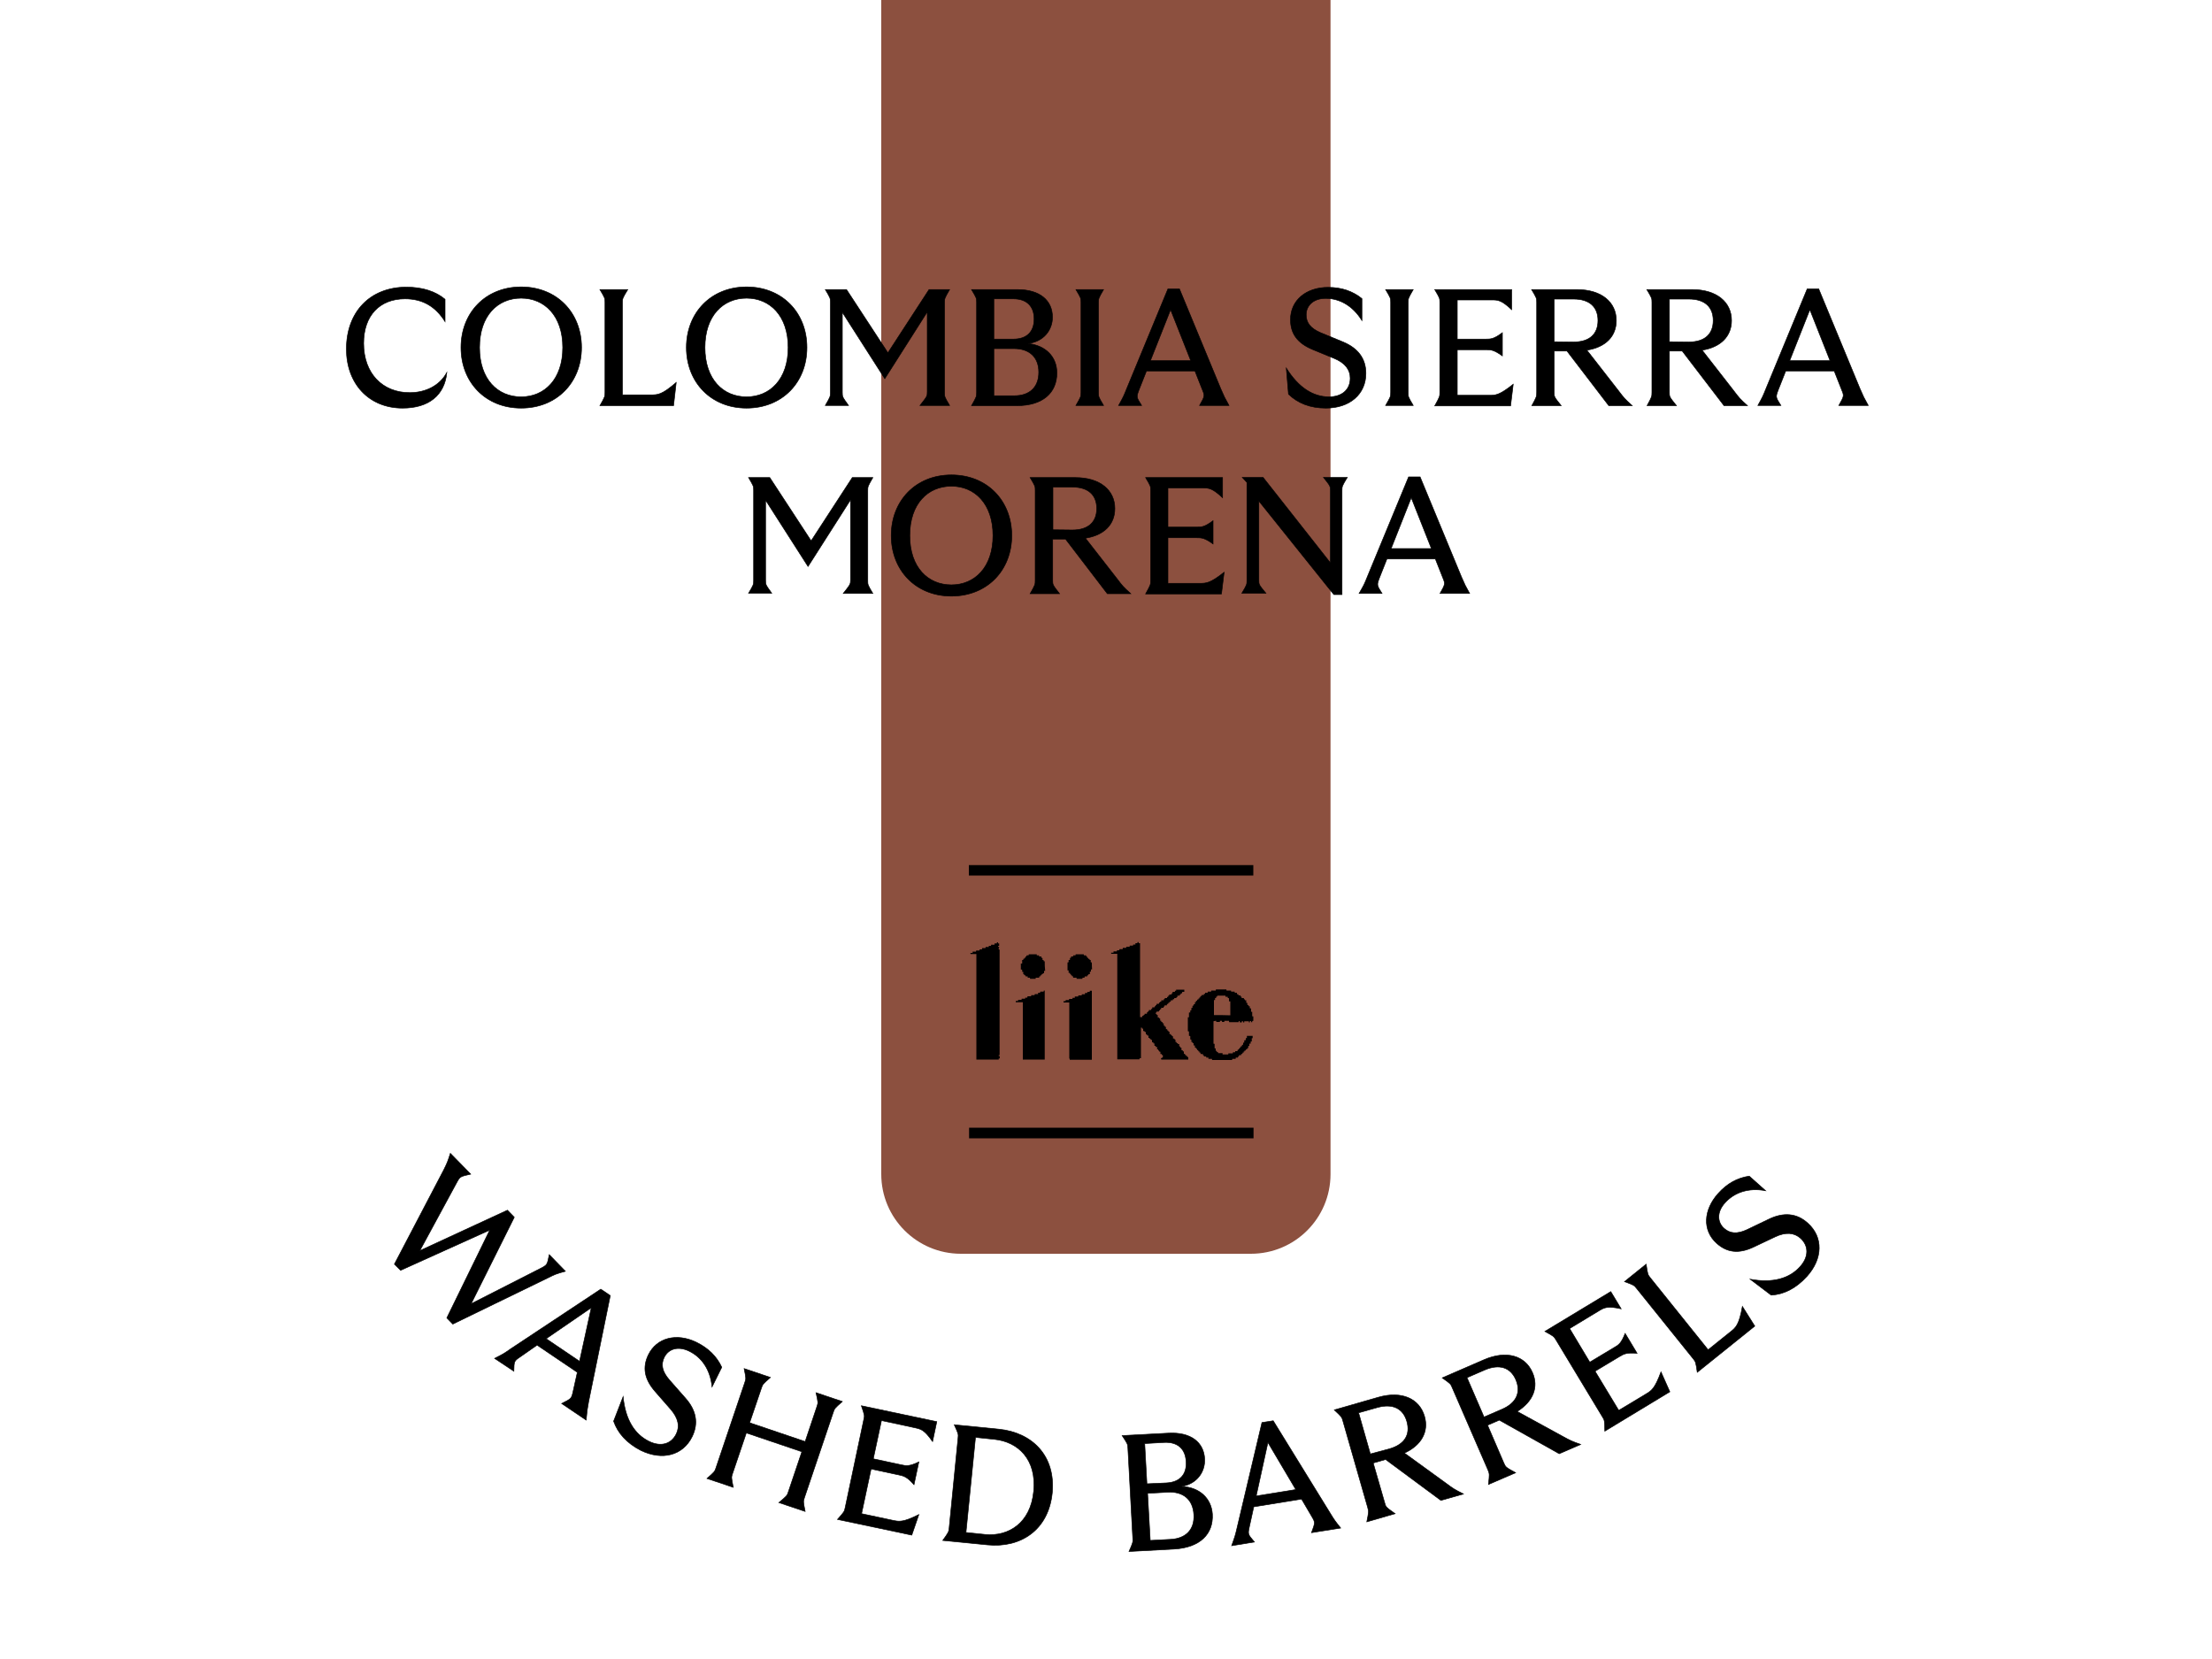 <?xml version="1.0" encoding="utf-8"?>
<!-- Generator: Adobe Illustrator 28.2.0, SVG Export Plug-In . SVG Version: 6.00 Build 0)  -->
<svg version="1.1" id="_레이어_2" xmlns="http://www.w3.org/2000/svg" xmlns:xlink="http://www.w3.org/1999/xlink" x="0px"
	 y="0px" viewBox="0 0 1000 750" style="enable-background:new 0 0 1000 750;" xml:space="preserve">
<style type="text/css">
	.st0{clip-path:url(#SVGID_00000122698146591735716870000009725088026808393139_);}
	.st1{fill:#8C503F;}
	.st2{enable-background:new    ;}
	.st3{fill:none;stroke:#000000;stroke-width:0.26;stroke-miterlimit:10;}
</style>
<g id="_레이어_1-2">
	<g>
		<g>
			<defs>
				<rect id="SVGID_1_" width="1000" height="750"/>
			</defs>
			<clipPath id="SVGID_00000182530397039495629280000007701056458999322245_">
				<use xlink:href="#SVGID_1_"  style="overflow:visible;"/>
			</clipPath>
			<g style="clip-path:url(#SVGID_00000182530397039495629280000007701056458999322245_);">
				<path class="st1" d="M434.4-937.4h131.1c19.9,0,36,16.1,36,36V530.8c0,19.9-16.1,36-36,36H434.4c-19.9,0-36-16.1-36-36V-901.4
					C398.4-921.3,414.5-937.4,434.4-937.4z"/>
				<g class="st2">
					<path d="M203.6,521.4l9.2,9.4c-4.8,1.1-4.8,1.1-6.2,3.6l-16.8,31l39.6-18.3l3.1,3.2L213,589.4l31.6-16.1
						c2.8-1.5,2.8-1.5,3.7-6.1l7.3,7.5c-4.5,1.3-4.5,1.3-8.1,3.1l-42.8,20.8l-2.7-2.8l19.4-39.7l-40.3,18.2l-2.8-2.8l22.3-42.6
						C202.3,525.4,202.3,525.4,203.6,521.4z"/>
				</g>
				<g class="st2">
					<path class="st3" d="M203.6,521.4l9.2,9.4c-4.8,1.1-4.8,1.1-6.2,3.6l-16.8,31l39.6-18.3l3.1,3.2L213,589.4l31.6-16.1
						c2.8-1.5,2.8-1.5,3.7-6.1l7.3,7.5c-4.5,1.3-4.5,1.3-8.1,3.1l-42.8,20.8l-2.7-2.8l19.4-39.7l-40.3,18.2l-2.8-2.8l22.3-42.6
						C202.3,525.4,202.3,525.4,203.6,521.4z"/>
				</g>
				<g class="st2">
					<path d="M231,609.7l40.6-26.9l4.3,2.9l-9.8,48c-0.7,3.9-0.7,3.9-1.1,8.3l-11.1-7.5c4.4-2.2,4.4-2.2,5.1-5.1l2-9l-18.2-12.3
						l-7.6,5.3c-2.8,1.9-2.8,1.9-2.9,6.5l-8.7-5.8C227.7,612,227.7,612,231,609.7z M262,615.4l5.3-24.2l-20.4,14L262,615.4z"/>
				</g>
				<g class="st2">
					<path class="st3" d="M231,609.7l40.6-26.9l4.3,2.9l-9.8,48c-0.7,3.9-0.7,3.9-1.1,8.3l-11.1-7.5c4.4-2.2,4.4-2.2,5.1-5.1l2-9
						l-18.2-12.3l-7.6,5.3c-2.8,1.9-2.8,1.9-2.9,6.5l-8.7-5.8C227.7,612,227.7,612,231,609.7z M262,615.4l5.3-24.2l-20.4,14
						L262,615.4z"/>
				</g>
				<g class="st2">
					<path d="M277.4,642.5l4.3-11.1c1,10.4,5.2,17,11.7,20.2c5.3,2.6,10,1.3,12.3-3.3c1.7-3.4,1-7.2-2.6-11.3l-6.9-7.9
						c-5-5.7-5.8-11-3.1-16.6c3.8-7.8,12.8-10,21.7-5.7c5.5,2.7,9.2,6.4,11.5,11.3l-4.4,8.9c-0.8-8-4.8-13.5-10.4-16.2
						c-5-2.4-9.3-1-11.2,2.8c-1.6,3.2-1,6.4,2.3,10.2l7.3,8.3c4.8,5.4,6,11.3,3,17.4c-4.2,8.5-13.5,10.9-23.2,6.2
						C283.3,652.4,279.3,647.9,277.4,642.5z"/>
				</g>
				<g class="st2">
					<path class="st3" d="M277.4,642.5l4.3-11.1c1,10.4,5.2,17,11.7,20.2c5.3,2.6,10,1.3,12.3-3.3c1.7-3.4,1-7.2-2.6-11.3l-6.9-7.9
						c-5-5.7-5.8-11-3.1-16.6c3.8-7.8,12.8-10,21.7-5.7c5.5,2.7,9.2,6.4,11.5,11.3l-4.4,8.9c-0.8-8-4.8-13.5-10.4-16.2
						c-5-2.4-9.3-1-11.2,2.8c-1.6,3.2-1,6.4,2.3,10.2l7.3,8.3c4.8,5.4,6,11.3,3,17.4c-4.2,8.5-13.5,10.9-23.2,6.2
						C283.3,652.4,279.3,647.9,277.4,642.5z"/>
				</g>
				<g class="st2">
					<path d="M356.4,674.4l6.1-18.1l-25.1-8.5l-6.2,18.3c-0.6,1.8-0.6,1.8,0.3,6.3l-11.9-4c3.5-3.1,3.5-3.1,4.1-4.9l13-38.5
						c0.6-1.8,0.6-1.8-0.3-6.3l11.9,4c-3.5,3.1-3.5,3.1-4.1,4.9l-5.3,15.6l25.1,8.5l5.3-15.8c0.6-1.8,0.6-1.8-0.4-6.3l11.9,4
						c-3.5,3.1-3.5,3.1-4.1,4.9l-13,38.5c-0.6,1.8-0.6,1.8,0.3,6.3l-11.9-4C355.8,676.2,355.8,676.2,356.4,674.4z"/>
				</g>
				<g class="st2">
					<path class="st3" d="M356.4,674.4l6.1-18.1l-25.1-8.5l-6.2,18.3c-0.6,1.8-0.6,1.8,0.3,6.3l-11.9-4c3.5-3.1,3.5-3.1,4.1-4.9
						l13-38.5c0.6-1.8,0.6-1.8-0.3-6.3l11.9,4c-3.5,3.1-3.5,3.1-4.1,4.9l-5.3,15.6l25.1,8.5l5.3-15.8c0.6-1.8,0.6-1.8-0.4-6.3
						l11.9,4c-3.5,3.1-3.5,3.1-4.1,4.9l-13,38.5c-0.6,1.8-0.6,1.8,0.3,6.3l-11.9-4C355.8,676.2,355.8,676.2,356.4,674.4z"/>
				</g>
				<g class="st2">
					<path d="M382.1,681.5l8.4-39.8c0.4-1.8,0.4-1.8-1.1-6.2l34.1,7.2l-1.9,9c-3.7-5.3-5.2-5.6-7.8-6.2l-15.3-3.3l-3.7,17.3
						l12.6,2.7c2.3,0.5,3.6,0.8,8-1.3l-2.2,10.3c-3.2-3.6-4.5-3.9-6.8-4.4l-12.6-2.7l-4.3,20.2l14.1,3c2.9,0.6,4.6,1,11.8-2.6
						l-3.2,9.3l-33.6-7.1C381.7,683.4,381.7,683.4,382.1,681.5z"/>
				</g>
				<g class="st2">
					<path class="st3" d="M382.1,681.5l8.4-39.8c0.4-1.8,0.4-1.8-1.1-6.2l34.1,7.2l-1.9,9c-3.7-5.3-5.2-5.6-7.8-6.2l-15.3-3.3
						l-3.7,17.3l12.6,2.7c2.3,0.5,3.6,0.8,8-1.3l-2.2,10.3c-3.2-3.6-4.5-3.9-6.8-4.4l-12.6-2.7l-4.3,20.2l14.1,3
						c2.9,0.6,4.6,1,11.8-2.6l-3.2,9.3l-33.6-7.1C381.7,683.4,381.7,683.4,382.1,681.5z"/>
				</g>
				<g class="st2">
					<path d="M429.1,690.7l4-40.5c0.2-1.9,0.2-1.9-1.7-6.1l20.2,2c14.9,1.5,25.7,11.9,24.1,28.8c-1.7,16.9-14.4,25-29.3,23.5
						l-20.2-2C428.9,692.6,428.9,692.6,429.1,690.7z M445.4,693.7c10.5,1,20.5-5.1,21.9-19.5c1.4-14.5-7.1-22.4-17.7-23.5l-8.6-0.9
						l-4.3,43L445.4,693.7z"/>
				</g>
				<g class="st2">
					<path class="st3" d="M429.1,690.7l4-40.5c0.2-1.9,0.2-1.9-1.7-6.1l20.2,2c14.9,1.5,25.7,11.9,24.1,28.8
						c-1.7,16.9-14.4,25-29.3,23.5l-20.2-2C428.9,692.6,428.9,692.6,429.1,690.7z M445.4,693.7c10.5,1,20.5-5.1,21.9-19.5
						c1.4-14.5-7.1-22.4-17.7-23.5l-8.6-0.9l-4.3,43L445.4,693.7z"/>
				</g>
				<g class="st2">
					<path d="M512.1,695.3l-2.2-40.6c-0.1-1.9-0.1-1.9-2.6-5.7l20.8-1.1c10.2-0.6,16.1,4.1,16.5,11.6c0.3,5.8-3.4,11.3-10.4,12.5
						c7.9,0.3,13.4,5.2,13.9,12.5c0.5,9-5.6,15.1-17.2,15.8l-20.5,1.1C512.2,697.3,512.2,697.3,512.1,695.3z M527.3,670.4
						c6.2-0.3,9.3-4,8.9-9.7c-0.3-5.6-3.7-8.9-9.9-8.6l-8.8,0.5l1,18.2L527.3,670.4z M529.3,695.9c6.8-0.4,10.8-4.4,10.4-11.2
						c-0.4-6.9-4.9-10.5-11.8-10.1l-9.1,0.5l1.2,21.3L529.3,695.9z"/>
				</g>
				<g class="st2">
					<path class="st3" d="M512.1,695.3l-2.2-40.6c-0.1-1.9-0.1-1.9-2.6-5.7l20.8-1.1c10.2-0.6,16.1,4.1,16.5,11.6
						c0.3,5.8-3.4,11.3-10.4,12.5c7.9,0.3,13.4,5.2,13.9,12.5c0.5,9-5.6,15.1-17.2,15.8l-20.5,1.1
						C512.2,697.3,512.2,697.3,512.1,695.3z M527.3,670.4c6.2-0.3,9.3-4,8.9-9.7c-0.3-5.6-3.7-8.9-9.9-8.6l-8.8,0.5l1,18.2
						L527.3,670.4z M529.3,695.9c6.8-0.4,10.8-4.4,10.4-11.2c-0.4-6.9-4.9-10.5-11.8-10.1l-9.1,0.5l1.2,21.3L529.3,695.9z"/>
				</g>
				<g class="st2">
					<path d="M559.3,690.5l11.2-47.4l5.1-0.8l25.7,41.7c2.1,3.4,2.1,3.4,4.8,6.8l-13.2,2.1c1.7-4.6,1.7-4.6,0.2-7.2l-4.7-8
						l-21.6,3.5l-2,9.1c-0.7,3.3-0.7,3.3,2.3,6.8l-10.3,1.7C558.4,694.3,558.4,694.3,559.3,690.5z M585.8,673.4l-12.6-21.3
						l-5.3,24.2L585.8,673.4z"/>
				</g>
				<g class="st2">
					<path class="st3" d="M559.3,690.5l11.2-47.4l5.1-0.8l25.7,41.7c2.1,3.4,2.1,3.4,4.8,6.8l-13.2,2.1c1.7-4.6,1.7-4.6,0.2-7.2
						l-4.7-8l-21.6,3.5l-2,9.1c-0.7,3.3-0.7,3.3,2.3,6.8l-10.3,1.7C558.4,694.3,558.4,694.3,559.3,690.5z M585.8,673.4l-12.6-21.3
						l-5.3,24.2L585.8,673.4z"/>
				</g>
				<g class="st2">
					<path d="M618.3,681.5l-11.2-39.1c-0.5-1.8-0.5-1.8-3.9-5l19.8-5.7c10.7-3.1,18.7,0.6,21,8.6c2,6.9-1.4,13.1-9.1,16.6l18.6,13.5
						c3.8,2.8,3.8,2.8,8.1,5l-10.2,2.9l-25-18.5l-5.6,1.6l5.2,18c0.5,1.9,0.5,1.9,4.7,4.9l-12.8,3.7
						C618.8,683.4,618.8,683.4,618.3,681.5z M628.1,655c6.9-2,9.6-6.4,7.9-12.4c-1.7-5.9-6.4-8.2-13.3-6.3l-8.5,2.4l5.3,18.6
						L628.1,655z"/>
				</g>
				<g class="st2">
					<path class="st3" d="M618.3,681.5l-11.2-39.1c-0.5-1.8-0.5-1.8-3.9-5l19.8-5.7c10.7-3.1,18.7,0.6,21,8.6
						c2,6.9-1.4,13.1-9.1,16.6l18.6,13.5c3.8,2.8,3.8,2.8,8.1,5l-10.2,2.9l-25-18.5l-5.6,1.6l5.2,18c0.5,1.9,0.5,1.9,4.7,4.9
						l-12.8,3.7C618.8,683.4,618.8,683.4,618.3,681.5z M628.1,655c6.9-2,9.6-6.4,7.9-12.4c-1.7-5.9-6.4-8.2-13.3-6.3l-8.5,2.4
						l5.3,18.6L628.1,655z"/>
				</g>
				<g class="st2">
					<path d="M672.7,664.6l-16.2-37.3c-0.7-1.7-0.7-1.7-4.5-4.4l18.9-8.2c10.2-4.4,18.6-1.8,21.9,5.8c2.9,6.6,0.3,13.1-6.9,17.6
						l20.1,11c4.2,2.3,4.2,2.3,8.6,3.9l-9.7,4.2L677.8,642l-5.3,2.3l7.4,17.2c0.8,1.8,0.8,1.8,5.3,4.3l-12.3,5.3
						C673.4,666.4,673.4,666.4,672.7,664.6z M679,637.1c6.5-2.8,8.7-7.6,6.3-13.3c-2.4-5.6-7.4-7.3-14-4.5l-8.1,3.5l7.7,17.8
						L679,637.1z"/>
				</g>
				<g class="st2">
					<path class="st3" d="M672.7,664.6l-16.2-37.3c-0.7-1.7-0.7-1.7-4.5-4.4l18.9-8.2c10.2-4.4,18.6-1.8,21.9,5.8
						c2.9,6.6,0.3,13.1-6.9,17.6l20.1,11c4.2,2.3,4.2,2.3,8.6,3.9l-9.7,4.2L677.8,642l-5.3,2.3l7.4,17.2c0.8,1.8,0.8,1.8,5.3,4.3
						l-12.3,5.3C673.4,666.4,673.4,666.4,672.7,664.6z M679,637.1c6.5-2.8,8.7-7.6,6.3-13.3c-2.4-5.6-7.4-7.3-14-4.5l-8.1,3.5
						l7.7,17.8L679,637.1z"/>
				</g>
				<g class="st2">
					<path d="M724.4,640.5l-21-34.8c-1-1.6-1-1.6-5-3.8l29.8-18l4.7,7.8c-6.3-1.4-7.7-0.5-9.9,0.8l-13.4,8.1l9.1,15.2l11-6.6
						c2.1-1.2,3.2-1.9,5-6.4l5.4,9c-4.8-0.4-6,0.3-8,1.5l-11,6.6l10.7,17.7l12.3-7.4c2.5-1.5,4-2.4,6.8-10l4,9L725.5,647
						C725.4,642.1,725.4,642.1,724.4,640.5z"/>
				</g>
				<g class="st2">
					<path class="st3" d="M724.4,640.5l-21-34.8c-1-1.6-1-1.6-5-3.8l29.8-18l4.7,7.8c-6.3-1.4-7.7-0.5-9.9,0.8l-13.4,8.1l9.1,15.2
						l11-6.6c2.1-1.2,3.2-1.9,5-6.4l5.4,9c-4.8-0.4-6,0.3-8,1.5l-11,6.6l10.7,17.7l12.3-7.4c2.5-1.5,4-2.4,6.8-10l4,9L725.5,647
						C725.4,642.1,725.4,642.1,724.4,640.5z"/>
				</g>
				<g class="st2">
					<path d="M765.4,614.2l-25.5-31.7c-1.2-1.5-1.2-1.5-5.5-3.1l9.8-7.9c0.7,4.7,0.7,4.7,1.9,6.2l26.1,32.5l10.1-8.1
						c2.4-1.9,3.9-3.1,5.4-11.5l5.6,8.9l-26,20.9C766.6,615.7,766.6,615.7,765.4,614.2z"/>
				</g>
				<g class="st2">
					<path class="st3" d="M765.4,614.2l-25.5-31.7c-1.2-1.5-1.2-1.5-5.5-3.1l9.8-7.9c0.7,4.7,0.7,4.7,1.9,6.2l26.1,32.5l10.1-8.1
						c2.4-1.9,3.9-3.1,5.4-11.5l5.6,8.9l-26,20.9C766.6,615.7,766.6,615.7,765.4,614.2z"/>
				</g>
				<g class="st2">
					<path d="M800.7,585.5l-9.5-7.2c10.2,1.9,17.8-0.3,22.6-5.7c3.9-4.3,4-9.3,0.2-12.8c-2.8-2.5-6.6-3-11.6-0.6l-9.5,4.5
						c-6.9,3.3-12.2,2.5-16.8-1.6c-6.5-5.8-6.1-15,0.6-22.5c4.1-4.6,8.7-7.1,14.1-7.9l7.4,6.6c-7.9-1.5-14.3,0.9-18.4,5.5
						c-3.7,4.1-3.5,8.7-0.4,11.5c2.7,2.4,5.9,2.7,10.4,0.6l10-4.8c6.5-3.1,12.5-2.7,17.5,1.9c7,6.3,6.8,16-0.4,24
						C811.9,582.5,806.4,585.2,800.7,585.5z"/>
				</g>
				<g class="st2">
					<path class="st3" d="M800.7,585.5l-9.5-7.2c10.2,1.9,17.8-0.3,22.6-5.7c3.9-4.3,4-9.3,0.2-12.8c-2.8-2.5-6.6-3-11.6-0.6
						l-9.5,4.5c-6.9,3.3-12.2,2.5-16.8-1.6c-6.5-5.8-6.1-15,0.6-22.5c4.1-4.6,8.7-7.1,14.1-7.9l7.4,6.6c-7.9-1.5-14.3,0.9-18.4,5.5
						c-3.7,4.1-3.5,8.7-0.4,11.5c2.7,2.4,5.9,2.7,10.4,0.6l10-4.8c6.5-3.1,12.5-2.7,17.5,1.9c7,6.3,6.8,16-0.4,24
						C811.9,582.5,806.4,585.2,800.7,585.5z"/>
				</g>
				<g class="st2">
					<path d="M156.6,157.8c0-16.9,10.8-28,27.1-28c7.5,0,13.3,2,17.5,5.5v10.1c-4.4-7-10.3-10.3-18.1-10.3
						c-11.5,0-18.7,7.6-18.7,20.1c0,13.6,8.5,22.3,20.8,22.3c7.3,0,13.6-3.2,16.8-9.1c-1,10.3-8.2,16.1-20,16.1
						C166.8,184.5,156.6,173.5,156.6,157.8z"/>
				</g>
				<g class="st2">
					<path class="st3" d="M156.6,157.8c0-16.9,10.8-28,27.1-28c7.5,0,13.3,2,17.5,5.5v10.1c-4.4-7-10.3-10.3-18.1-10.3
						c-11.5,0-18.7,7.6-18.7,20.1c0,13.6,8.5,22.3,20.8,22.3c7.3,0,13.6-3.2,16.8-9.1c-1,10.3-8.2,16.1-20,16.1
						C166.8,184.5,156.6,173.5,156.6,157.8z"/>
				</g>
				<g class="st2">
					<path d="M208.4,157.1c0-15.7,11.1-27.4,27.2-27.4s27.3,11.6,27.3,27.4s-11.2,27.4-27.3,27.4S208.4,172.8,208.4,157.1z
						 M235.6,179.4c10.6,0,18.8-8,18.8-22.3s-8.2-22.3-18.8-22.3s-18.8,7.9-18.8,22.3S225,179.4,235.6,179.4z"/>
				</g>
				<g class="st2">
					<path class="st3" d="M208.4,157.1c0-15.7,11.1-27.4,27.2-27.4s27.3,11.6,27.3,27.4s-11.2,27.4-27.3,27.4
						S208.4,172.8,208.4,157.1z M235.6,179.4c10.6,0,18.8-8,18.8-22.3s-8.2-22.3-18.8-22.3s-18.8,7.9-18.8,22.3
						S225,179.4,235.6,179.4z"/>
				</g>
				<g class="st2">
					<path d="M273.5,177.3v-40.6c0-1.9,0-1.9-2.3-5.8h12.6c-2.4,4-2.4,4-2.4,6v41.6h12.9c3.1,0,4.9,0,11.4-5.6l-1.2,10.5h-33.3
						C273.5,179.3,273.5,179.3,273.5,177.3z"/>
				</g>
				<g class="st2">
					<path class="st3" d="M273.5,177.3v-40.6c0-1.9,0-1.9-2.3-5.8h12.6c-2.4,4-2.4,4-2.4,6v41.6h12.9c3.1,0,4.9,0,11.4-5.6
						l-1.2,10.5h-33.3C273.5,179.3,273.5,179.3,273.5,177.3z"/>
				</g>
				<g class="st2">
					<path d="M310.3,157.1c0-15.7,11.1-27.4,27.2-27.4s27.3,11.6,27.3,27.4s-11.2,27.4-27.3,27.4
						C321.4,184.5,310.3,172.8,310.3,157.1z M337.5,179.4c10.6,0,18.8-8,18.8-22.3s-8.2-22.3-18.8-22.3c-10.6,0-18.8,7.9-18.8,22.3
						S326.9,179.4,337.5,179.4z"/>
				</g>
				<g class="st2">
					<path class="st3" d="M310.3,157.1c0-15.7,11.1-27.4,27.2-27.4s27.3,11.6,27.3,27.4s-11.2,27.4-27.3,27.4
						C321.4,184.5,310.3,172.8,310.3,157.1z M337.5,179.4c10.6,0,18.8-8,18.8-22.3s-8.2-22.3-18.8-22.3c-10.6,0-18.8,7.9-18.8,22.3
						S326.9,179.4,337.5,179.4z"/>
				</g>
				<g class="st2">
					<path d="M375.4,177.3v-40.6c0-1.9,0-1.9-2.3-5.8h9.6l18.7,28.6l18.6-28.6h9.3c-2.3,4-2.3,4-2.3,6v40.6c0,1.9,0,1.9,2.3,5.8
						h-13.4c3.3-4.2,3.3-4.2,3.3-6.2V141L400,171.2l-19.2-30v36.2c0,2,0,2,2.8,5.9h-10.5C375.4,179.3,375.4,179.3,375.4,177.3z"/>
				</g>
				<g class="st2">
					<path class="st3" d="M375.4,177.3v-40.6c0-1.9,0-1.9-2.3-5.8h9.6l18.7,28.6l18.6-28.6h9.3c-2.3,4-2.3,4-2.3,6v40.6
						c0,1.9,0,1.9,2.3,5.8h-13.4c3.3-4.2,3.3-4.2,3.3-6.2V141L400,171.2l-19.2-30v36.2c0,2,0,2,2.8,5.9h-10.5
						C375.4,179.3,375.4,179.3,375.4,177.3z"/>
				</g>
				<g class="st2">
					<path d="M441.5,177.3v-40.6c0-1.9,0-1.9-2.3-5.8H460c10.2,0,15.8,5,15.8,12.5c0,5.8-4,11.1-11.1,11.9
						c7.9,0.8,13.1,5.9,13.1,13.3c0,9-6.4,14.8-18.1,14.8h-20.5C441.5,179.3,441.5,179.3,441.5,177.3z M458.1,153.3
						c6.2,0,9.4-3.4,9.4-9.1c0-5.6-3.2-9.1-9.4-9.1h-8.8v18.2L458.1,153.3L458.1,153.3z M458.6,178.9c6.8,0,11-3.8,11-10.6
						c0-6.9-4.3-10.7-11.2-10.7h-9.1v21.3H458.6z"/>
				</g>
				<g class="st2">
					<path class="st3" d="M441.5,177.3v-40.6c0-1.9,0-1.9-2.3-5.8H460c10.2,0,15.8,5,15.8,12.5c0,5.8-4,11.1-11.1,11.9
						c7.9,0.8,13.1,5.9,13.1,13.3c0,9-6.4,14.8-18.1,14.8h-20.5C441.5,179.3,441.5,179.3,441.5,177.3z M458.1,153.3
						c6.2,0,9.4-3.4,9.4-9.1c0-5.6-3.2-9.1-9.4-9.1h-8.8v18.2L458.1,153.3L458.1,153.3z M458.6,178.9c6.8,0,11-3.8,11-10.6
						c0-6.9-4.3-10.7-11.2-10.7h-9.1v21.3H458.6z"/>
				</g>
				<g class="st2">
					<path d="M488.7,177.3v-40.6c0-1.9,0-1.9-2.3-5.8h12.5c-2.3,4-2.3,4-2.3,6v40.6c0,1.9,0,1.9,2.3,5.8h-12.5
						C488.7,179.3,488.7,179.3,488.7,177.3z"/>
				</g>
				<g class="st2">
					<path class="st3" d="M488.7,177.3v-40.6c0-1.9,0-1.9-2.3-5.8h12.5c-2.3,4-2.3,4-2.3,6v40.6c0,1.9,0,1.9,2.3,5.8h-12.5
						C488.7,179.3,488.7,179.3,488.7,177.3z"/>
				</g>
				<g class="st2">
					<path d="M509.4,175.6l18.6-45h5.2l18.7,45.2c1.6,3.7,1.6,3.7,3.7,7.5h-13.3c2.4-4.3,2.4-4.3,1.3-7l-3.4-8.6h-21.9l-3.4,8.6
						c-1.2,3.2-1.2,3.2,1.2,7h-10.4C507.9,179.3,507.9,179.3,509.4,175.6z M538.3,163l-9.1-23l-9.1,23H538.3z"/>
				</g>
				<g class="st2">
					<path class="st3" d="M509.4,175.6l18.6-45h5.2l18.7,45.2c1.6,3.7,1.6,3.7,3.7,7.5h-13.3c2.4-4.3,2.4-4.3,1.3-7l-3.4-8.6h-21.9
						l-3.4,8.6c-1.2,3.2-1.2,3.2,1.2,7h-10.4C507.9,179.3,507.9,179.3,509.4,175.6z M538.3,163l-9.1-23l-9.1,23H538.3z"/>
				</g>
				<g class="st2">
					<path d="M582.5,178.2l-1-11.8c5.5,8.8,12.1,13,19.3,13c5.8,0,9.6-3.2,9.6-8.4c0-3.8-2.2-6.9-7.3-9l-9.7-4
						c-7-2.9-10-7.3-10-13.5c0-8.7,7-14.6,17-14.6c6.1,0,11.1,1.7,15.3,5.1v9.9c-4.2-6.8-10.2-10-16.4-10c-5.5,0-8.8,3.2-8.8,7.4
						c0,3.6,1.9,6.1,6.5,8.1l10.2,4.2c6.7,2.8,10.3,7.5,10.3,14.2c0,9.4-7.3,15.7-18.1,15.7C592.2,184.5,586.6,182.2,582.5,178.2z"
						/>
				</g>
				<g class="st2">
					<path class="st3" d="M582.5,178.2l-1-11.8c5.5,8.8,12.1,13,19.3,13c5.8,0,9.6-3.2,9.6-8.4c0-3.8-2.2-6.9-7.3-9l-9.7-4
						c-7-2.9-10-7.3-10-13.5c0-8.7,7-14.6,17-14.6c6.1,0,11.1,1.7,15.3,5.1v9.9c-4.2-6.8-10.2-10-16.4-10c-5.5,0-8.8,3.2-8.8,7.4
						c0,3.6,1.9,6.1,6.5,8.1l10.2,4.2c6.7,2.8,10.3,7.5,10.3,14.2c0,9.4-7.3,15.7-18.1,15.7C592.2,184.5,586.6,182.2,582.5,178.2z"
						/>
				</g>
				<g class="st2">
					<path d="M628.7,177.3v-40.6c0-1.9,0-1.9-2.3-5.8h12.5c-2.3,4-2.3,4-2.3,6v40.6c0,1.9,0,1.9,2.3,5.8h-12.5
						C628.7,179.3,628.7,179.3,628.7,177.3z"/>
				</g>
				<g class="st2">
					<path class="st3" d="M628.7,177.3v-40.6c0-1.9,0-1.9-2.3-5.8h12.5c-2.3,4-2.3,4-2.3,6v40.6c0,1.9,0,1.9,2.3,5.8h-12.5
						C628.7,179.3,628.7,179.3,628.7,177.3z"/>
				</g>
				<g class="st2">
					<path d="M650.9,177.3v-40.6c0-1.9,0-1.9-2.3-5.8h34.8v9.1c-4.7-4.4-6.3-4.4-8.9-4.4h-15.7v17.7h12.8c2.4,0,3.7,0,7.6-2.9v10.5
						c-3.9-2.8-5.2-2.8-7.6-2.8h-12.8v20.6h14.4c2.9,0,4.6,0,10.9-5l-1.2,9.8h-34.3C650.9,179.3,650.9,179.3,650.9,177.3z"/>
				</g>
				<g class="st2">
					<path class="st3" d="M650.9,177.3v-40.6c0-1.9,0-1.9-2.3-5.8h34.8v9.1c-4.7-4.4-6.3-4.4-8.9-4.4h-15.7v17.7h12.8
						c2.4,0,3.7,0,7.6-2.9v10.5c-3.9-2.8-5.2-2.8-7.6-2.8h-12.8v20.6h14.4c2.9,0,4.6,0,10.9-5l-1.2,9.8h-34.3
						C650.9,179.3,650.9,179.3,650.9,177.3z"/>
				</g>
				<g class="st2">
					<path d="M694.7,177.3v-40.6c0-1.9,0-1.9-2.3-5.8h20.5c11.1,0,17.8,5.7,17.8,14c0,7.2-4.9,12.1-13.3,13.4l14.1,18.1
						c2.9,3.8,2.9,3.8,6.4,7h-10.6l-18.9-24.7h-5.8v18.7c0,2,0,2,3.2,6h-13.3C694.7,179.3,694.7,179.3,694.7,177.3z M711.4,154.6
						c7.1,0,11-3.5,11-9.7s-3.9-9.7-11-9.7h-8.8v19.3L711.4,154.6L711.4,154.6z"/>
				</g>
				<g class="st2">
					<path class="st3" d="M694.7,177.3v-40.6c0-1.9,0-1.9-2.3-5.8h20.5c11.1,0,17.8,5.7,17.8,14c0,7.2-4.9,12.1-13.3,13.4l14.1,18.1
						c2.9,3.8,2.9,3.8,6.4,7h-10.6l-18.9-24.7h-5.8v18.7c0,2,0,2,3.2,6h-13.3C694.7,179.3,694.7,179.3,694.7,177.3z M711.4,154.6
						c7.1,0,11-3.5,11-9.7s-3.9-9.7-11-9.7h-8.8v19.3L711.4,154.6L711.4,154.6z"/>
				</g>
				<g class="st2">
					<path d="M746.8,177.3v-40.6c0-1.9,0-1.9-2.3-5.8H765c11.1,0,17.8,5.7,17.8,14c0,7.2-5,12.1-13.3,13.4l14.1,18.1
						c2.9,3.8,2.9,3.8,6.4,7h-10.6l-18.9-24.7h-5.8v18.7c0,2,0,2,3.2,6h-13.3C746.8,179.3,746.8,179.3,746.8,177.3z M763.5,154.6
						c7.1,0,11-3.5,11-9.7s-3.9-9.7-11-9.7h-8.8v19.3L763.5,154.6L763.5,154.6z"/>
				</g>
				<g class="st2">
					<path class="st3" d="M746.8,177.3v-40.6c0-1.9,0-1.9-2.3-5.8H765c11.1,0,17.8,5.7,17.8,14c0,7.2-5,12.1-13.3,13.4l14.1,18.1
						c2.9,3.8,2.9,3.8,6.4,7h-10.6l-18.9-24.7h-5.8v18.7c0,2,0,2,3.2,6h-13.3C746.8,179.3,746.8,179.3,746.8,177.3z M763.5,154.6
						c7.1,0,11-3.5,11-9.7s-3.9-9.7-11-9.7h-8.8v19.3L763.5,154.6L763.5,154.6z"/>
				</g>
				<g class="st2">
					<path d="M798.4,175.6l18.6-45h5.2l18.7,45.2c1.6,3.7,1.6,3.7,3.7,7.5h-13.3c2.4-4.3,2.4-4.3,1.3-7l-3.4-8.6h-21.9l-3.4,8.6
						c-1.2,3.2-1.2,3.2,1.2,7h-10.4C796.9,179.3,796.9,179.3,798.4,175.6z M827.3,163l-9.1-23l-9.1,23H827.3z"/>
				</g>
				<g class="st2">
					<path class="st3" d="M798.4,175.6l18.6-45h5.2l18.7,45.2c1.6,3.7,1.6,3.7,3.7,7.5h-13.3c2.4-4.3,2.4-4.3,1.3-7l-3.4-8.6h-21.9
						l-3.4,8.6c-1.2,3.2-1.2,3.2,1.2,7h-10.4C796.9,179.3,796.9,179.3,798.4,175.6z M827.3,163l-9.1-23l-9.1,23H827.3z"/>
				</g>
				<g class="st2">
					<path d="M340.7,262.3v-40.6c0-1.9,0-1.9-2.3-5.8h9.6l18.7,28.6l18.6-28.6h9.3c-2.3,4-2.3,4-2.3,6v40.6c0,1.9,0,1.9,2.3,5.8
						h-13.4c3.3-4.2,3.3-4.2,3.3-6.2V226l-19.2,30.1l-19.2-30v36.2c0,2,0,2,2.8,5.9h-10.5C340.7,264.3,340.7,264.3,340.7,262.3z"/>
				</g>
				<g class="st2">
					<path class="st3" d="M340.7,262.3v-40.6c0-1.9,0-1.9-2.3-5.8h9.6l18.7,28.6l18.6-28.6h9.3c-2.3,4-2.3,4-2.3,6v40.6
						c0,1.9,0,1.9,2.3,5.8h-13.4c3.3-4.2,3.3-4.2,3.3-6.2V226l-19.2,30.1l-19.2-30v36.2c0,2,0,2,2.8,5.9h-10.5
						C340.7,264.3,340.7,264.3,340.7,262.3z"/>
				</g>
				<g class="st2">
					<path d="M402.9,242.1c0-15.7,11.1-27.4,27.2-27.4s27.3,11.6,27.3,27.4s-11.2,27.4-27.3,27.4S402.9,257.8,402.9,242.1z
						 M430.1,264.4c10.6,0,18.8-8,18.8-22.3s-8.2-22.3-18.8-22.3c-10.6,0-18.8,7.9-18.8,22.3S419.5,264.4,430.1,264.4z"/>
				</g>
				<g class="st2">
					<path class="st3" d="M402.9,242.1c0-15.7,11.1-27.4,27.2-27.4s27.3,11.6,27.3,27.4s-11.2,27.4-27.3,27.4
						S402.9,257.8,402.9,242.1z M430.1,264.4c10.6,0,18.8-8,18.8-22.3s-8.2-22.3-18.8-22.3c-10.6,0-18.8,7.9-18.8,22.3
						S419.5,264.4,430.1,264.4z"/>
				</g>
				<g class="st2">
					<path d="M468,262.3v-40.6c0-1.9,0-1.9-2.3-5.8h20.5c11.1,0,17.8,5.7,17.8,14c0,7.2-4.9,12.1-13.3,13.4l14.1,18.1
						c2.9,3.8,2.9,3.8,6.4,7h-10.6l-18.9-24.7h-5.8v18.7c0,2,0,2,3.1,6h-13.3C468,264.3,468,264.3,468,262.3z M484.8,239.6
						c7.1,0,11-3.5,11-9.7s-3.9-9.7-11-9.7H476v19.3L484.8,239.6L484.8,239.6z"/>
				</g>
				<g class="st2">
					<path class="st3" d="M468,262.3v-40.6c0-1.9,0-1.9-2.3-5.8h20.5c11.1,0,17.8,5.7,17.8,14c0,7.2-4.9,12.1-13.3,13.4l14.1,18.1
						c2.9,3.8,2.9,3.8,6.4,7h-10.6l-18.9-24.7h-5.8v18.7c0,2,0,2,3.1,6h-13.3C468,264.3,468,264.3,468,262.3z M484.8,239.6
						c7.1,0,11-3.5,11-9.7s-3.9-9.7-11-9.7H476v19.3L484.8,239.6L484.8,239.6z"/>
				</g>
				<g class="st2">
					<path d="M520.2,262.3v-40.6c0-1.9,0-1.9-2.3-5.8h34.8v9.1c-4.7-4.4-6.3-4.4-8.9-4.4H528v17.7h12.8c2.4,0,3.7,0,7.6-2.9v10.5
						c-3.9-2.8-5.2-2.8-7.6-2.8H528v20.6h14.4c2.9,0,4.7,0,11-5l-1.2,9.8h-34.3C520.2,264.3,520.2,264.3,520.2,262.3z"/>
				</g>
				<g class="st2">
					<path class="st3" d="M520.2,262.3v-40.6c0-1.9,0-1.9-2.3-5.8h34.8v9.1c-4.7-4.4-6.3-4.4-8.9-4.4H528v17.7h12.8
						c2.4,0,3.7,0,7.6-2.9v10.5c-3.9-2.8-5.2-2.8-7.6-2.8H528v20.6h14.4c2.9,0,4.7,0,11-5l-1.2,9.8h-34.3
						C520.2,264.3,520.2,264.3,520.2,262.3z"/>
				</g>
				<g class="st2">
					<path d="M563.7,262.3v-44.2l-2.1-2.3h9.4l30.4,38.6v-32.7c0-2,0-2-3.1-5.9h10.8c-2.4,4-2.4,4-2.4,6v47H603l-33.9-42.3v35.8
						c0,2,0,2,3.2,5.9h-10.9C563.7,264.3,563.7,264.3,563.7,262.3z"/>
				</g>
				<g class="st2">
					<path class="st3" d="M563.7,262.3v-44.2l-2.1-2.3h9.4l30.4,38.6v-32.7c0-2,0-2-3.1-5.9h10.8c-2.4,4-2.4,4-2.4,6v47H603
						l-33.9-42.3v35.8c0,2,0,2,3.2,5.9h-10.9C563.7,264.3,563.7,264.3,563.7,262.3z"/>
				</g>
				<g class="st2">
					<path d="M618.2,260.6l18.6-45h5.2l18.7,45.2c1.6,3.7,1.6,3.7,3.7,7.5H651c2.4-4.3,2.4-4.3,1.3-7l-3.4-8.6H627l-3.4,8.6
						c-1.2,3.2-1.2,3.2,1.2,7h-10.4C616.7,264.3,616.7,264.3,618.2,260.6z M647.1,248l-9.1-23l-9.1,23H647.1z"/>
				</g>
				<g class="st2">
					<path class="st3" d="M618.2,260.6l18.6-45h5.2l18.7,45.2c1.6,3.7,1.6,3.7,3.7,7.5H651c2.4-4.3,2.4-4.3,1.3-7l-3.4-8.6H627
						l-3.4,8.6c-1.2,3.2-1.2,3.2,1.2,7h-10.4C616.7,264.3,616.7,264.3,618.2,260.6z M647.1,248l-9.1-23l-9.1,23H647.1z"/>
				</g>
				<g>
					<path d="M524.9,478.6c0,0.2,0.1,0.3,0.1,0.4c4.1,0,8.1,0,12.2,0c0-0.4,0-0.7,0-1.1c-0.2,0-0.3,0-0.4,0c0-0.2-0.1-0.3-0.1-0.5
						c-0.2,0-0.4,0-0.5,0c0-0.2,0-0.3-0.1-0.5c-0.2,0-0.3,0-0.4,0c0-0.2,0-0.3,0-0.5c-0.2,0-0.3,0-0.5,0c0-0.4,0-0.7,0-1.1
						c-0.2,0-0.3,0-0.5,0c0-0.2,0-0.3,0-0.5c-0.2,0-0.4,0-0.6-0.1c0-0.4,0-0.7,0-1.1c-0.2,0-0.3,0-0.5,0c0-0.2,0-0.3,0-0.5
						c-0.2,0-0.3,0-0.5-0.1c0-0.4,0-0.7,0-1c-0.2,0-0.4,0-0.6,0c0-0.2,0-0.3-0.1-0.4c-0.2,0-0.3,0-0.5-0.1c0-0.2,0-0.3,0-0.4
						c-0.2,0-0.3-0.1-0.5-0.1c0-0.4,0-0.7,0-1c-0.2,0-0.3-0.1-0.4-0.1c0-0.2-0.1-0.3-0.1-0.4c-0.2,0-0.4,0-0.6,0c0-0.4,0-0.7,0-1
						c-0.2,0-0.3-0.1-0.5-0.1c0-0.2,0-0.3,0-0.4c-0.2,0-0.3,0-0.4,0c0-0.2,0-0.3-0.1-0.5c-0.2,0-0.4,0-0.6,0c0-0.4,0-0.7,0-1.1
						c-0.2,0-0.3,0-0.5-0.1c0-0.2,0-0.3-0.1-0.4c-0.2,0-0.3-0.1-0.4-0.1c0-0.2,0-0.4,0-0.5c-0.2,0-0.4,0-0.6-0.1c0-0.3,0-0.6,0-1
						c-0.2,0-0.3,0-0.5,0c0-0.2,0-0.3,0-0.5c-0.2,0-0.3,0-0.5-0.1c0-0.4,0-0.7,0-1c-0.2,0-0.3,0-0.5,0c0-0.2,0-0.3,0-0.5
						c-0.2,0-0.4,0-0.6-0.1c0-0.2,0-0.4,0-0.5c-0.2,0-0.3-0.1-0.5-0.1c0-0.3,0-0.6,0-0.9c-0.2,0-0.3-0.1-0.4-0.1
						c0-0.2-0.1-0.3-0.1-0.4c-0.2,0-0.4,0-0.6,0c0-0.4,0-0.7,0-1.1c-0.2,0-0.3,0-0.5-0.1c0-0.2,0-0.3,0-0.5c-0.2,0-0.3,0-0.5,0
						c0-0.2,0-0.4,0-0.5c0.2,0,0.3,0,0.4,0c0-0.2,0.1-0.3,0.1-0.5c0.4,0,0.7,0,1,0c0-0.2,0.1-0.3,0.1-0.5c0.2,0,0.3,0,0.4-0.1
						c0-0.2,0-0.3,0-0.4c0.2,0,0.3,0,0.5-0.1c0-0.2,0-0.4,0.1-0.6c0.4,0,0.7,0,1,0c0-0.2,0-0.3,0-0.5c0.2,0,0.3,0,0.4-0.1
						c0-0.2,0.1-0.3,0.1-0.5c0.4,0,0.7,0,1,0c0-0.2,0-0.4,0.1-0.6c0.2,0,0.3,0,0.5-0.1c0-0.2,0-0.3,0-0.4c0.2,0,0.3,0,0.5,0
						c0-0.2,0-0.3,0.1-0.5c0.2,0,0.4,0,0.6-0.1c0-0.2,0-0.4,0-0.6c0.3,0,0.6,0,0.9,0c0-0.2,0-0.3,0.1-0.5c0.2,0,0.4,0,0.5,0
						c0-0.2,0.1-0.3,0.1-0.5c0.3,0,0.6,0,0.9,0c0-0.2,0.1-0.3,0.1-0.4c0.2,0,0.3-0.1,0.4-0.1c0-0.2,0-0.4,0-0.6c0.4,0,0.7,0,1,0
						c0-0.2,0.1-0.3,0.1-0.5c0.2,0,0.3,0,0.4-0.1c0-0.2,0-0.3,0-0.4c0.2,0,0.4,0,0.6-0.1c0-0.2,0-0.4,0.1-0.6c0.3,0,0.6,0,0.9,0
						c0-0.3,0-0.6,0-1c-1.2,0-2.4,0-3.7,0c0,0.2,0,0.3,0,0.5c-0.2,0-0.3,0-0.5,0c0,0.2,0,0.3-0.1,0.5c-0.4,0-0.7,0-1,0
						c0,0.2,0,0.4,0,0.6c-0.2,0-0.3,0-0.4,0.1c0,0.2,0,0.3-0.1,0.5c-0.4,0-0.7,0-1,0c0,0.2,0,0.3,0,0.5c-0.2,0-0.3,0-0.5,0.1
						c0,0.2,0,0.4,0,0.5c-0.2,0-0.3,0-0.5,0c0,0.2,0,0.3,0,0.5c-0.4,0-0.7,0-1,0c0,0.2-0.1,0.3-0.1,0.5c-0.2,0-0.3,0-0.4,0
						c0,0.2,0,0.3,0,0.5c-0.4,0-0.7,0-1.1,0c0,0.2,0,0.4,0,0.6c-0.2,0-0.3,0-0.5,0c0,0.2,0,0.3-0.1,0.4c-0.2,0-0.3,0-0.4,0.1
						c0,0.2-0.1,0.3-0.1,0.5c-0.4,0-0.7,0-1,0c0,0.2,0,0.4-0.1,0.6c-0.2,0-0.3,0.1-0.4,0.1c0,0.2,0,0.3,0,0.4c-0.2,0-0.3,0-0.4,0
						c0,0.2,0,0.3-0.1,0.5c-0.4,0-0.7,0-1,0c0,0.2,0,0.4,0,0.6c-0.2,0-0.3,0-0.4,0.1c0,0.2,0,0.3-0.1,0.5c-0.4,0-0.7,0-1,0
						c0,0.2,0,0.3,0,0.5c-0.2,0-0.3,0-0.4,0.1c0,0.2-0.1,0.3-0.1,0.4c-0.2,0-0.3,0.1-0.4,0.1c0,0.2,0,0.4,0,0.6c-0.4,0-0.7,0-1,0
						c0,0.2-0.1,0.3-0.1,0.5c-0.2,0-0.3,0-0.4,0c0,0.2,0,0.3,0,0.4c-0.2,0-0.4,0-0.6,0.1c0,0.2,0,0.4,0,0.5c-0.3,0-0.6,0-1,0
						c0-11.1,0-22.3,0-33.4c-0.2,0-0.4,0-0.6,0c0-0.2-0.1-0.3-0.1-0.5c-0.5-0.2-0.5,0.2-0.5,0.5c-0.3,0-0.6,0-0.9,0
						c0,0.2,0,0.4,0,0.6c-0.4,0-0.7,0-1,0c0,0.2-0.1,0.3-0.1,0.5c-0.5,0-1,0-1.5,0c0,0.2,0,0.3,0,0.5c-0.5,0-1,0-1.5,0
						c0,0.2-0.1,0.3-0.1,0.5c-0.5,0-1,0-1.5,0c0,0.2,0,0.4-0.1,0.6c-0.5,0-1,0-1.4,0c0,0.2-0.1,0.3-0.1,0.5c-0.4,0-0.7,0-1,0
						c0,0.2-0.1,0.3-0.1,0.5c-0.5,0-1,0-1.5,0c0,0.2,0,0.4,0,0.6c-0.4,0-0.7,0-1.1,0c0,0.2,0,0.3,0.1,0.5c0.9,0,1.8,0,2.7,0
						c0,15.9,0,31.8,0,47.7c3.4,0,6.7,0,10,0c0-0.2,0.1-0.3,0.1-0.5c0.2,0,0.4,0,0.6,0c0-4.6,0-9.2,0-13.8c0.5-0.2,0.5,0.1,0.5,0.4
						c0.2,0,0.3,0,0.5,0.1c0,0.4,0,0.7,0,1c0.2,0,0.4,0,0.6,0c0,0.2,0,0.3,0.1,0.4c0.2,0,0.3,0,0.5,0.1c0,0.4,0,0.7,0,1
						c0.2,0,0.3,0,0.5,0c0,0.2,0,0.3,0.1,0.5c0.2,0,0.4,0,0.6,0.1c0,0.4,0,0.7,0,1c0.2,0,0.3,0,0.5,0c0,0.2,0,0.3,0.1,0.4
						c0.2,0,0.3,0.1,0.4,0.1c0,0.2,0,0.3,0.1,0.4c0.2,0,0.3,0,0.5,0c0,0.4,0,0.7,0,1.1c0.2,0,0.4,0,0.6,0c0,0.2,0,0.3,0,0.5
						c0.2,0,0.3,0,0.5,0c0,0.4,0,0.7,0,1.1c0.2,0,0.3,0,0.5,0c0,0.2,0.1,0.3,0.1,0.5c0.2,0,0.4,0,0.6,0c0,0.4,0,0.7,0,1.1
						c0.2,0,0.3,0,0.5,0c0,0.2,0,0.3,0,0.5c0.2,0,0.3,0,0.4,0.1c0,0.2,0.1,0.3,0.1,0.4c0.2,0,0.3,0.1,0.5,0.1c0,0.4,0,0.7,0,1
						c0.2,0,0.4,0,0.6,0c0,0.2,0,0.3,0,0.4c0.2,0,0.3,0.1,0.5,0.1c0,0.4,0,0.7,0,1C524.6,478.5,524.7,478.6,524.9,478.6z"/>
					<path d="M438.1,509.8c0,1.6,0,3.2,0,4.8c42.9,0,85.7,0,128.6,0c0-1.6,0-3.2,0-4.8C523.8,509.8,481,509.8,438.1,509.8z"/>
					<path d="M566.6,391.1c-42.9,0-85.8,0-128.6,0c0,1.5,0,3.1,0,4.7c42.9,0,85.8,0,128.6,0C566.6,394.2,566.6,392.7,566.6,391.1z"
						/>
					<path d="M451.7,428.6c0-0.2,0-0.3,0-0.5c-0.4,0-0.6-0.1-0.4-0.5c0.1,0,0.3,0,0.4,0c0-0.4,0-0.7,0-1.1c-0.2,0-0.3,0-0.5,0
						c0-0.2,0-0.3,0-0.5c-0.2,0-0.3,0-0.5,0c0,0.2,0,0.3-0.1,0.5c-0.4,0-0.7,0-1,0c0,0.2,0,0.4,0,0.6c-0.5,0-1,0-1.5,0
						c0,0.2-0.1,0.3-0.1,0.5c-0.4,0-0.7,0-1,0c0,0.2,0,0.3,0,0.5c-0.5,0-1,0-1.4,0c0,0.2-0.1,0.3-0.1,0.5c-0.5,0-1,0-1.5,0
						c0,0.2,0,0.4-0.1,0.6c-0.4,0-0.7,0-1,0c0,0.2-0.1,0.3-0.1,0.5c-0.5,0-1,0-1.5,0c0,0.2,0,0.3-0.1,0.5c-0.5,0-1,0-1.5,0
						c0,0.2,0,0.4,0,0.6c-0.3,0-0.7,0-1,0c0,0.2,0,0.3,0.1,0.5c0.9,0,1.7,0,2.6,0c0,15.9,0,31.8,0,47.7c3.4,0,6.7,0,10.1,0
						c0-0.2,0-0.3,0-0.5c0.2,0,0.3,0,0.5,0c0-0.4,0-0.7,0-1c-0.2,0-0.3-0.1-0.5-0.1c0-0.2,0-0.3,0-0.4c0.2,0,0.3,0,0.4,0
						c0-15.9,0-31.8,0-47.7c-0.2,0-0.3-0.1-0.4-0.1c0-0.2,0-0.4,0-0.5C451.4,428.6,451.5,428.6,451.7,428.6z"/>
					<path d="M549.8,461.5c0,0.2,0,0.4,0.1,0.5c0.5,0,1.1,0,1.6,0c0-0.2,0-0.4,0-0.5c0.3,0,0.6,0,0.9,0c0,0.2,0,0.4,0.1,0.5
						c0.4,0,0.7,0,1,0c0-0.2,0-0.4,0-0.5c0.7,0,1.4,0,2.1,0c0,0.2,0,0.4,0.1,0.6c1.4,0,2.8,0,4.3,0c0-0.2,0-0.3,0-0.5
						c0.2,0,0.3,0,0.4,0c0,0.2,0,0.4,0.1,0.6c0.3,0,0.6,0,0.9,0c0-0.2,0-0.4,0-0.5c0.2,0,0.4,0,0.6,0c0,0.2,0,0.4,0,0.5
						c0.2,0,0.3,0,0.5,0c0-0.2,0-0.4,0-0.5c0.7,0,1.4,0,2.1,0c0,0.2,0,0.4,0,0.5c0.2,0,0.3,0,0.4,0c0-0.2,0-0.4,0.1-0.6
						c0.2,0,0.4,0,0.5,0c0,0.2,0,0.4,0,0.5c0.2,0,0.3,0,0.5,0c0-0.2,0-0.4,0-0.5c0.2,0,0.3-0.1,0.5-0.1c0-0.7,0-1.4,0-2
						c-0.2,0-0.3,0-0.5-0.1c0-0.7,0-1.4,0-2c-0.2,0-0.3,0-0.5,0c0-0.6,0-1.1,0-1.5c-0.2,0-0.4,0-0.6-0.1c0-0.3,0-0.6,0-0.9
						c-0.2,0-0.3,0-0.5,0c0-0.2,0-0.4-0.1-0.5c-0.2,0-0.3-0.1-0.5-0.1c0-0.3,0-0.6,0-0.9c-0.2,0-0.3,0-0.5-0.1c0-0.4,0-0.7,0-1.1
						c-0.2,0-0.4,0-0.6,0c0-0.2,0-0.3,0-0.4c-0.2,0-0.3,0-0.4-0.1c0-0.2-0.1-0.3-0.1-0.5c-0.4,0-0.7,0-1,0c0-0.2,0-0.4,0-0.6
						c-0.2,0-0.3,0-0.4-0.1c0-0.2-0.1-0.3-0.1-0.5c-0.3,0-0.6,0-0.9,0c0-0.2,0-0.3-0.1-0.5c-0.2,0-0.4,0-0.6-0.1c0-0.2,0-0.4,0-0.6
						c-0.3,0-0.6,0-1,0c0-0.2,0-0.3-0.1-0.5c-0.5,0-1,0-1.5,0c0-0.2-0.1-0.3-0.1-0.5c-0.7,0-1.4,0-2,0c0-0.2-0.1-0.3-0.1-0.5
						c-1.6,0-3.2,0-4.7,0c0,0.2-0.1,0.3-0.1,0.5c-0.7,0-1.4,0-2,0c0,0.2-0.1,0.3-0.1,0.5c-0.5,0-1,0-1.5,0c0,0.2,0,0.3-0.1,0.5
						c-0.4,0-0.7,0-1.1,0c0,0.2,0,0.3,0,0.5c-0.2,0-0.3,0-0.5,0c0,0.2,0,0.3-0.1,0.5c-0.3,0-0.6,0-0.9,0c0,0.2-0.1,0.3-0.1,0.5
						c-0.2,0-0.4,0-0.5,0c0,0.2,0,0.4-0.1,0.6c-0.2,0-0.3,0.1-0.4,0.1c0,0.2,0,0.3,0,0.4c-0.2,0-0.3,0-0.4,0c0,0.2,0,0.3-0.1,0.5
						c-0.2,0-0.4,0-0.5,0c0,0.2,0,0.3,0,0.5c-0.2,0-0.3,0-0.5,0.1c0,0.2,0,0.4,0,0.5c-0.2,0-0.3,0.1-0.5,0.1c0,0.3,0,0.6,0,0.9
						c-0.2,0-0.4,0-0.6,0.1c0,0.2,0,0.4,0,0.5c-0.2,0-0.3,0.1-0.5,0.1c0,0.3,0,0.6,0,0.9c-0.2,0-0.3,0-0.5,0.1c0,0.4,0,0.7,0,1
						c-0.2,0-0.3,0.1-0.5,0.1c0,0.3,0,0.6,0,0.9c-0.2,0-0.4,0-0.6,0.1c0,0.7,0,1.4,0,2.1c-0.2,0-0.3,0-0.5,0c0,2.1,0,4.2,0,6.3
						c0.2,0,0.3,0.1,0.5,0.1c0,0.7,0,1.4,0,2c0.2,0,0.4,0,0.6,0.1c0,0.5,0,1,0,1.5c0.2,0,0.3,0.1,0.5,0.1c0,0.4,0,0.7,0,1
						c0.2,0,0.3,0.1,0.5,0.1c0,0.2,0,0.3,0,0.4c0.2,0,0.3,0.1,0.5,0.1c0,0.4,0,0.7,0,1c0.2,0,0.4,0,0.6,0.1c0,0.3,0,0.6,0,0.9
						c0.2,0,0.3,0,0.5,0.1c0,0.2,0,0.3,0.1,0.4c0.2,0,0.3,0.1,0.4,0.1c0,0.2,0,0.4,0,0.5c0.2,0,0.4,0,0.5,0.1c0,0.2,0,0.3,0.1,0.5
						c0.2,0,0.3,0,0.4,0c0,0.2,0,0.3,0,0.5c0.2,0,0.3,0,0.5,0.1c0,0.2,0,0.4,0.1,0.6c0.4,0,0.7,0,1,0c0,0.2,0,0.3,0,0.5
						c0.2,0,0.3,0,0.4,0.1c0,0.2,0.1,0.3,0.1,0.5c0.4,0,0.7,0,1,0c0,0.2,0,0.3,0,0.5c0.3,0,0.6,0,1,0c0,0.2,0,0.4,0,0.6
						c0.5,0,1,0,1.6,0c0,0.2,0,0.3,0.1,0.5c3,0,6,0,9,0c0-0.2,0.1-0.3,0.1-0.5c0.5,0,1,0,1.5,0c0-0.2,0-0.4,0.1-0.6c0.4,0,0.7,0,1,0
						c0-0.2,0-0.3,0-0.5c0.2,0,0.3,0,0.4-0.1c0-0.2,0-0.3,0.1-0.5c0.3,0,0.6,0,0.9,0c0-0.2,0-0.3,0-0.5c0.2,0,0.4,0,0.6-0.1
						c0-0.2,0-0.4,0-0.5c0.2,0,0.3,0,0.5,0c0-0.2,0-0.3,0-0.5c0.2,0,0.3,0,0.4-0.1c0-0.2,0.1-0.3,0.1-0.4c0.2,0,0.4,0,0.5,0
						c0-0.2,0-0.4,0.1-0.5c0.2,0,0.3,0,0.5-0.1c0-0.2,0-0.3,0-0.4c0.2,0,0.3-0.1,0.5-0.1c0-0.3,0-0.6,0-0.9c0.2,0,0.3-0.1,0.5-0.1
						c0-0.4,0-0.7,0-1c0.2,0,0.4,0,0.6,0c0-0.3,0-0.6,0-0.9c0.2,0,0.3-0.1,0.5-0.1c0-0.5,0-1,0-1.4c0.2,0,0.3,0,0.4-0.1
						c0-0.4,0-0.7,0-1c-0.9,0-1.7,0-2.6,0c0,0.4,0,0.7,0,1c-0.2,0-0.3,0-0.5,0c0,0.3,0,0.7-0.1,1c-0.2,0-0.4,0-0.6,0
						c0,0.4,0,0.7,0,1c-0.2,0-0.3,0.1-0.5,0.1c0,0.3,0,0.6,0,0.9c-0.2,0-0.3,0-0.5,0.1c0,0.2,0,0.4-0.1,0.6c-0.2,0-0.4,0-0.5,0
						c0,0.2,0,0.3,0,0.5c-0.2,0-0.3,0-0.4,0.1c0,0.2-0.1,0.3-0.1,0.5c-0.2,0-0.3,0-0.4,0c0,0.2,0,0.3,0,0.4c-0.2,0-0.3,0-0.5,0.1
						c0,0.2,0,0.4-0.1,0.6c-0.4,0-0.7,0-1,0c0,0.2,0,0.3,0,0.5c-0.4,0-0.7,0-1,0c0,0.2-0.1,0.3-0.1,0.5c-0.7,0-1.4,0-2,0
						c0,0.2,0,0.4,0,0.5c-0.9,0-1.7,0-2.6,0c0-0.2,0-0.4,0-0.6c-0.7,0-1.4,0-2,0c0-0.2-0.1-0.3-0.1-0.5c-0.2,0-0.4,0-0.5,0
						c0-0.2,0-0.3,0-0.5c-0.2,0-0.3,0-0.5-0.1c0-0.4,0-0.7,0-1c-0.2,0-0.3-0.1-0.5-0.1c0-0.7,0-1.4,0-2c-0.2,0-0.4,0-0.5-0.1
						c0-3.4,0-6.7,0-10.1C549.1,461.5,549.5,461.5,549.8,461.5z M548.8,458.9c0-2.3,0-4.6,0-6.8c0.2,0,0.3,0,0.5,0
						c0-0.3,0-0.6,0-0.9c0.2,0,0.3,0,0.5-0.1c0-0.2,0-0.3,0-0.5c0.1,0,0.3-0.1,0.5-0.1c0-0.1,0-0.3,0-0.4c1.2,0,2.4,0,3.7,0
						c0,0.1,0,0.3,0,0.5c0.4,0,0.7,0,1,0c0,0.2,0,0.4,0.1,0.6c0.1,0,0.3,0,0.5,0.1c0,0.5,0,1,0,1.4c0.2,0,0.4,0,0.6,0
						c0,2.1,0,4.2,0,6.3C553.7,458.9,551.3,458.9,548.8,458.9z"/>
					<path d="M483.6,478.6c0,0.2,0,0.3,0,0.5c3.3,0,6.6,0,10,0c0-10.4,0-20.8,0-31.2c-0.3,0-0.6,0-0.9,0c0,0.2-0.1,0.3-0.1,0.5
						c-0.4,0-0.7,0-1,0c0,0.2-0.1,0.3-0.1,0.5c-0.4,0-0.7,0-1,0c0,0.2,0,0.4,0,0.6c-0.5,0-1,0-1.4,0c0,0.2-0.1,0.3-0.1,0.5
						c-0.5,0-1,0-1.5,0c0,0.2,0,0.3-0.1,0.5c-0.5,0-1,0-1.5,0c0,0.2,0,0.4,0,0.6c-0.4,0-0.7,0-1,0c0,0.2-0.1,0.3-0.1,0.5
						c-0.5,0-1,0-1.5,0c0,0.2,0,0.3,0,0.5c-0.5,0-1,0-1.5,0c0,0.2-0.1,0.3-0.1,0.5c-0.3,0-0.6,0-0.9,0c0,0.2,0,0.4,0,0.6
						c0.9,0,1.7,0,2.6,0c0,8.5,0,17,0,25.4C483.2,478.5,483.4,478.6,483.6,478.6z"/>
					<path d="M472.3,479c0-10.4,0-20.8,0-31.2c-0.2,0-0.3,0-0.4,0c0,0.2-0.1,0.3-0.1,0.5c-0.5,0-1,0-1.5,0c0,0.2-0.1,0.3-0.1,0.5
						c-0.3,0-0.6,0-0.9,0c0,0.2,0,0.4,0,0.6c-0.5,0-1,0-1.5,0c0,0.2-0.1,0.3-0.1,0.5c-0.5,0-1,0-1.5,0c0,0.2,0,0.3-0.1,0.5
						c-0.5,0-1,0-1.6,0c0,0.2,0,0.4-0.1,0.6c-0.3,0-0.6,0-0.9,0c0,0.2-0.1,0.3-0.1,0.5c-0.5,0-1,0-1.5,0c0,0.2-0.1,0.3-0.1,0.5
						c-0.5,0-1,0-1.5,0c0,0.2-0.1,0.3-0.1,0.5c-0.4,0-0.7,0-1,0c0,0.2,0,0.4,0,0.6c1.1,0,2.1,0,3.2,0c0,8.7,0,17.3,0,25.9
						C465.7,479,469,479,472.3,479z"/>
					<path d="M493.6,435.1c-0.2,0-0.3,0-0.5-0.1c0-0.4,0-0.7,0-1c-0.2,0-0.3,0-0.5,0c0-0.2,0-0.3-0.1-0.5c-0.2,0-0.4,0-0.5,0
						c0-0.2,0-0.3,0-0.4c-0.2,0-0.3-0.1-0.5-0.1c0-0.2,0-0.4,0-0.5c-0.2,0-0.3-0.1-0.4-0.1c0-0.2-0.1-0.3-0.1-0.5c-0.4,0-0.7,0-1,0
						c0-0.2,0-0.3-0.1-0.5c-1.2,0-2.4,0-3.6,0c0,0.2-0.1,0.3-0.1,0.5c-0.4,0-0.7,0-1,0c0,0.2-0.1,0.3-0.1,0.5c-0.3,0-0.6,0-0.9,0
						c0,0.2,0,0.4,0,0.6c-0.2,0-0.3,0-0.5,0.1c0,0.3,0,0.6,0,0.9c-0.2,0-0.4,0-0.6,0c0,0.4,0,0.7,0,1c-0.2,0-0.3,0.1-0.5,0.1
						c0,1.2,0,2.4,0,3.6c0.2,0,0.3,0,0.5,0c0,0.4,0,0.7,0,1.1c0.2,0,0.4,0,0.6,0c0,0.2,0,0.3,0,0.5c0.2,0,0.3,0,0.4,0.1
						c0,0.2,0.1,0.3,0.1,0.5c0.2,0,0.3,0,0.4,0c0,0.2,0,0.3,0,0.4c0.2,0,0.3,0,0.5,0.1c0,0.2,0,0.4,0.1,0.6c0.5,0,1,0,1.5,0
						c0,0.2,0,0.3,0,0.5c0.9,0,1.8,0,2.6,0c0-0.2,0.1-0.3,0.1-0.5c0.3,0,0.6,0,0.9,0c0-0.2,0-0.4,0.1-0.6c0.4,0,0.7,0,1.1,0
						c0-0.2,0-0.3,0-0.5c0.2,0,0.3,0,0.5,0c0-0.2,0-0.3,0.1-0.5c0.2,0,0.4,0,0.6,0c0-0.4,0-0.7,0-1.1c0.2,0,0.3,0,0.5-0.1
						c0-0.3,0-0.6,0-0.9c0.2,0,0.3-0.1,0.5-0.1C493.6,437.1,493.6,436.1,493.6,435.1z"/>
					<path d="M472.3,434.6c-0.2,0-0.3-0.1-0.5-0.1c0-0.2,0-0.4,0-0.5c-0.2,0-0.3,0-0.5,0c0-0.3,0-0.6,0-0.9c-0.2,0-0.3-0.1-0.5-0.1
						c0-0.2,0-0.4,0-0.6c-0.4,0-0.7,0-1,0c0-0.2-0.1-0.3-0.1-0.5c-0.4,0-0.7,0-1,0c0-0.2,0-0.3,0-0.5c-1.2,0-2.4,0-3.6,0
						c0,0.2-0.1,0.3-0.1,0.5c-0.3,0-0.6,0-0.9,0c0,0.2,0,0.3-0.1,0.5c-0.2,0-0.3,0.1-0.4,0.1c0,0.2,0,0.4,0,0.5c-0.2,0-0.4,0-0.5,0
						c0,0.2,0,0.3-0.1,0.5c-0.2,0-0.3,0-0.4,0c0,0.2,0,0.3,0,0.5c-0.2,0-0.3,0-0.5,0c0,0.5,0,1.1,0,1.6c-0.2,0-0.4,0-0.6,0
						c0,0.9,0,1.8,0,2.7c0.2,0,0.4,0,0.6,0.1c0,0.3,0,0.6,0,0.9c0.2,0,0.3,0.1,0.5,0.1c0,0.4,0,0.7,0,1c0.2,0,0.3,0.1,0.4,0.1
						c0,0.2,0.1,0.3,0.1,0.4c0.2,0,0.4,0,0.5,0c0,0.2,0,0.3,0.1,0.5c0.3,0,0.6,0,0.9,0c0,0.2,0,0.4,0,0.6c0.4,0,0.7,0,1,0
						c0,0.2,0.1,0.3,0.1,0.5c0.9,0,1.7,0,2.5,0c0-0.2,0-0.3,0-0.5c0.5,0,1.1,0,1.6,0c0-0.2,0-0.4,0-0.6c0.2,0,0.3,0,0.5,0
						c0-0.2,0-0.3,0.1-0.5c0.2,0,0.4,0,0.5,0c0-0.2,0-0.3,0-0.5c0.2,0,0.3,0,0.5,0c0-0.2,0-0.3,0.1-0.4c0.2,0,0.3,0,0.5-0.1
						c0-0.4,0-0.7,0-1c0.2,0,0.3,0,0.5,0C472.3,437.3,472.3,436,472.3,434.6z"/>
				</g>
			</g>
		</g>
	</g>
</g>
</svg>

